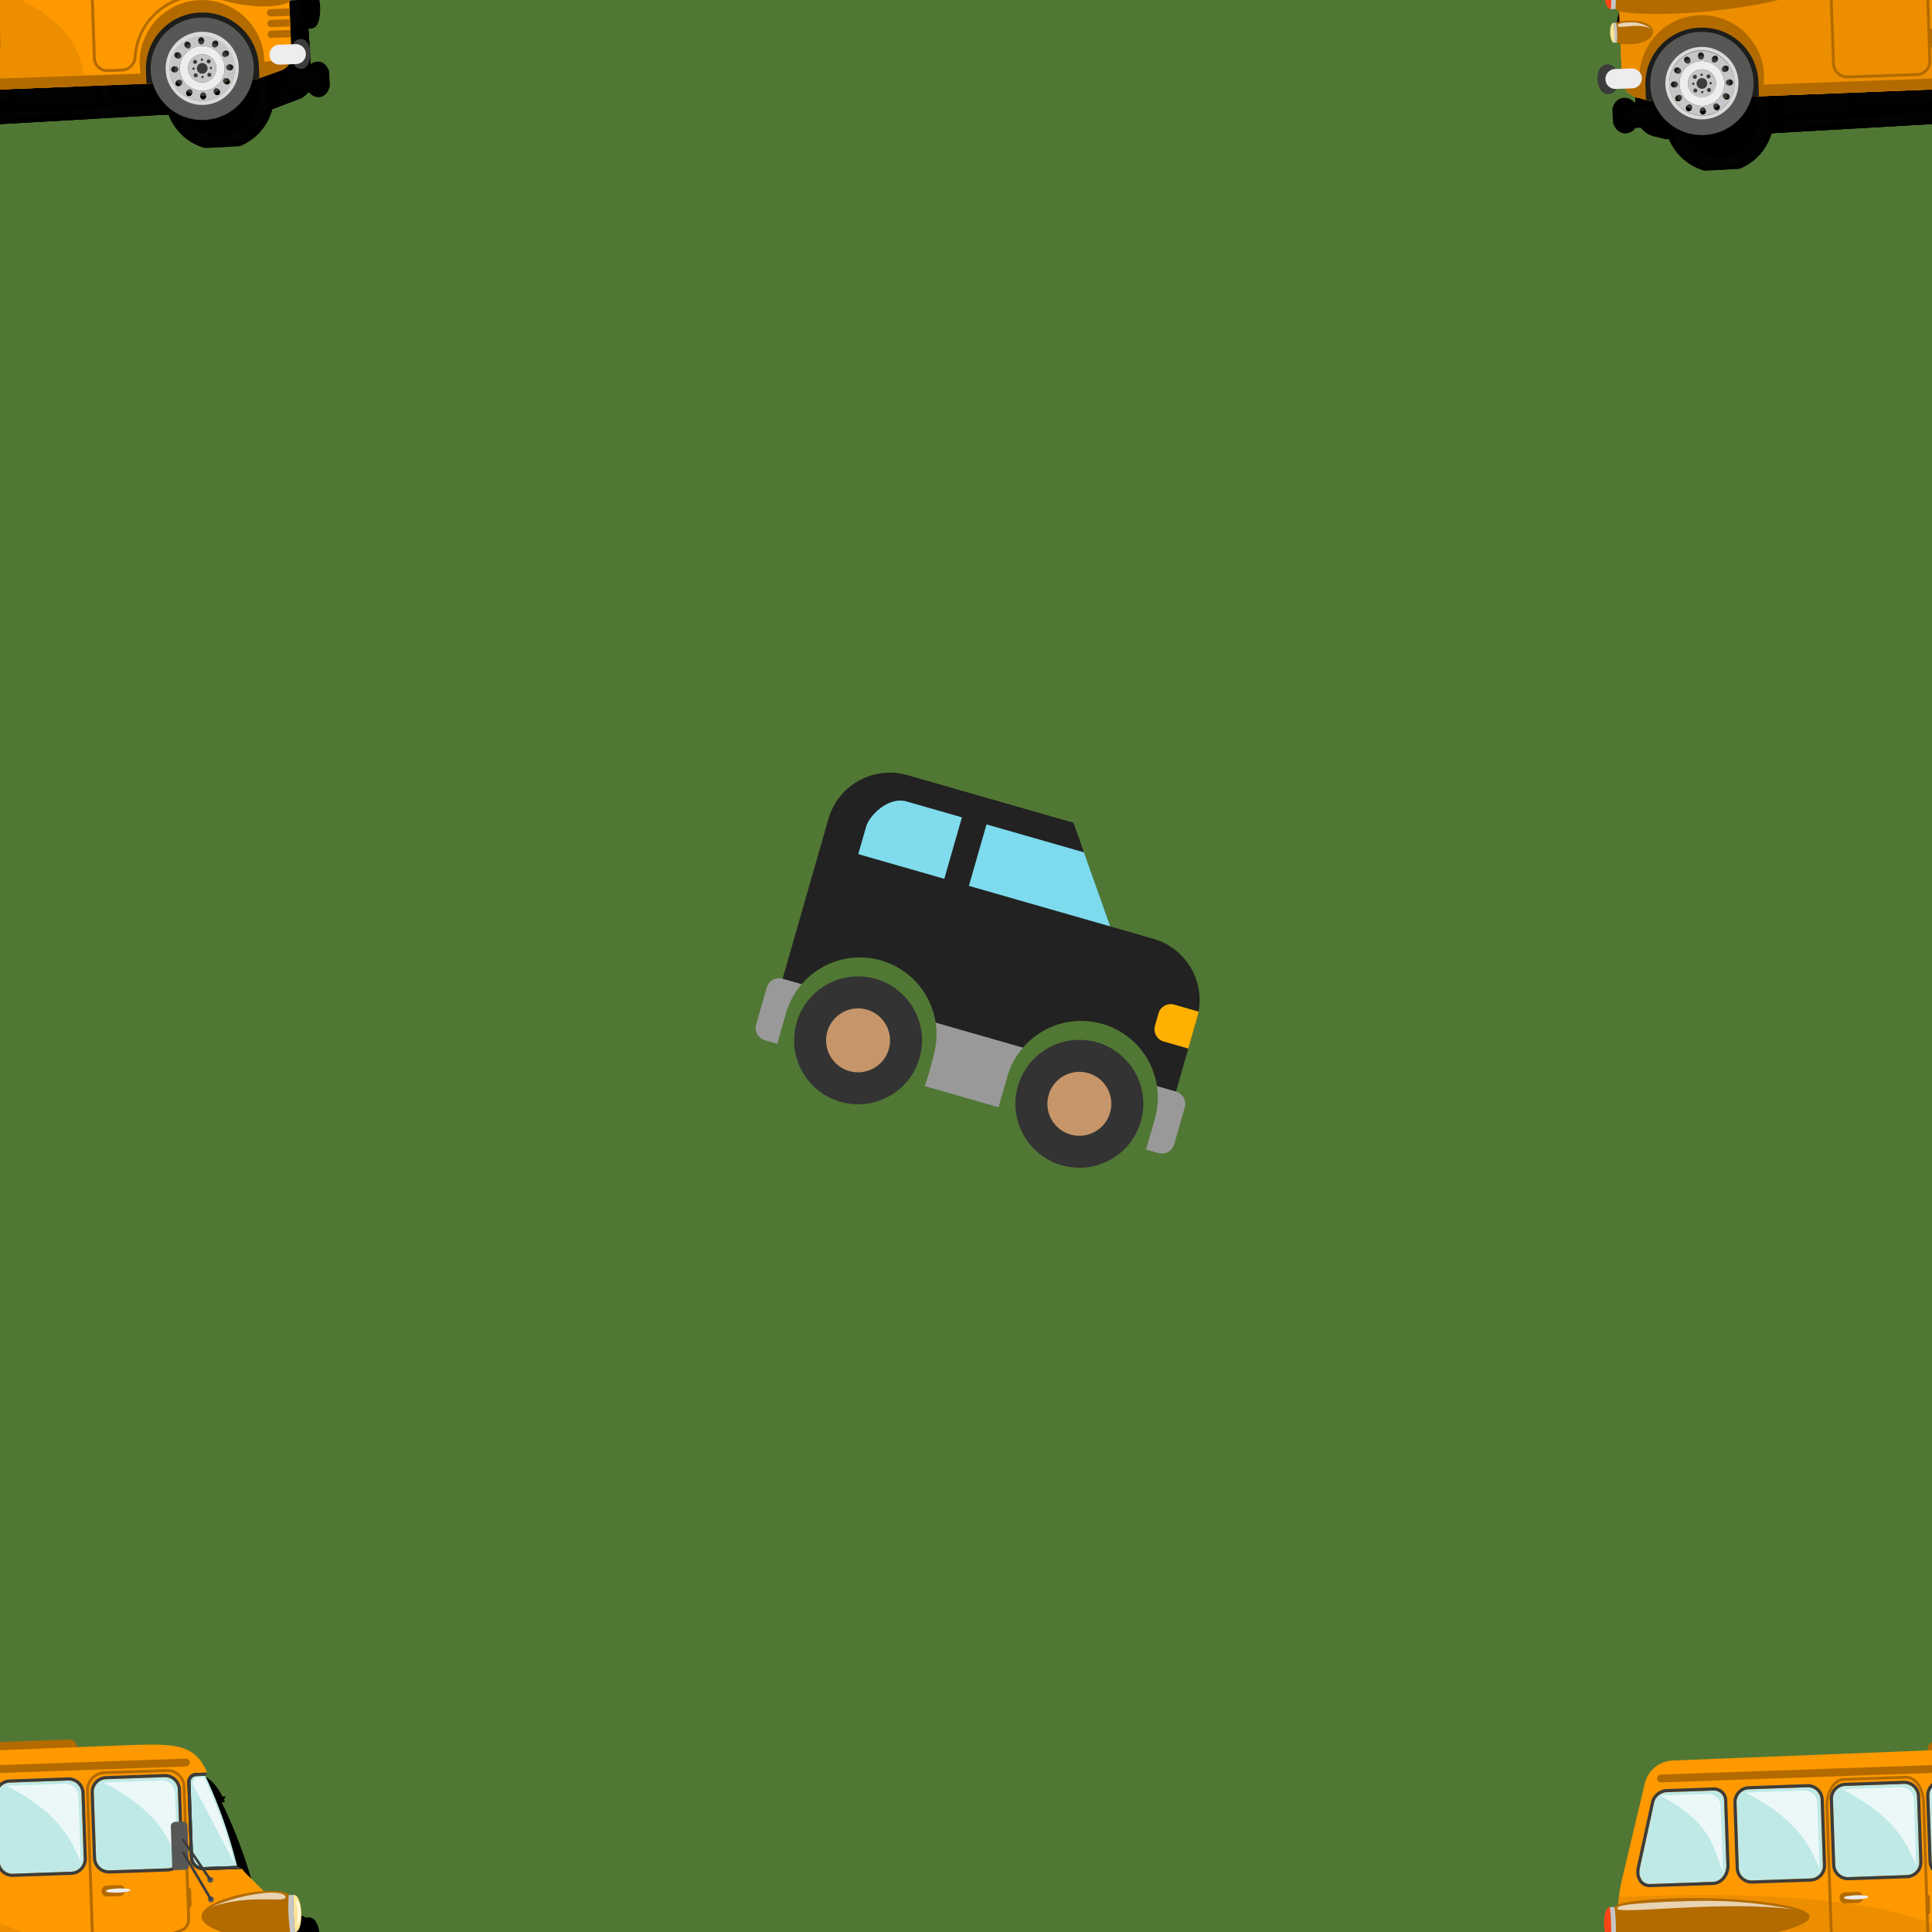 <svg version="1.1"
      xmlns="http://www.w3.org/2000/svg"
      xmlns:xlink="http://www.w3.org/1999/xlink"  id="snapshot-65536" width="250" height="250" viewBox="0 0 250 250"><desc>This image was made on Patterninja.com</desc><defs>
<!-- image 41751 -->
<g id="transformed-41751" data-image="41751" transform="translate(-42.048, -20.519) rotate(357, 42.048, 20.519)"><g><svg version="1.1" width="84.095px" height="41.038px" viewBox="0 0 84.095 41.038"><g id="original-41751"><svg xmlns="http://www.w3.org/2000/svg" viewBox="0 0 112.166 55.063" xmlns:xlink="http://www.w3.org/1999/xlink" version="1.1" preserveAspectRatio="xMidYMid meet">
  <path stroke-miterlimit="10" d="M58.947 1.23c0 .679.551 1.23 1.23 1.23h11.618a1.23 1.23 0 1 0 0-2.46H60.177a1.23 1.23 0 0 0-1.23 1.23z" fill="rgba(2, 2, 2, 1)" stroke="rgba(0, 0, 0, 1)"/>
  <path stroke-miterlimit="10" d="M4.188 28.401l.072 16.344a3.576 3.576 0 0 0 2.569 3.411l1.471.432.547.164 19.094-.087 43.102-.191 12.457-.056 19.001-.082.64-.202 3.826-1.208a2.746 2.746 0 0 0 1.635-1.432c.169-.355.262-.754.262-1.17l-.017-3.099-.005-1.274v-.596l-.006-1.273-.005-.591-.006-1.279-.005-1.356a7.43 7.43 0 0 0-2.018-5.062l-5.193-5.516a4.405 4.405 0 0 1-.584-.776h-6.686a2.325 2.325 0 0 1-2.323-2.323V8.121c0-.864.7-1.563 1.563-1.563h1.962c-2.176-5.242-5.346-5.248-15.005-5.231l-65.946.317A5.2 5.2 0 0 0 9.6 5.465l-4.586 16.71a22.903 22.903 0 0 0-.59 2.842 22.982 22.982 0 0 0-.236 3.384z" fill="rgba(2, 2, 2, 1)" stroke="rgba(0, 0, 0, 1)"/>
  <path stroke-miterlimit="10" d="M4.188 28.401l.072 16.344a3.576 3.576 0 0 0 2.569 3.411l1.471.432.547.164 19.094-.087 43.102-.191 1.602-.055c.655-15.771-21.265-23.85-68.22-23.402a22.846 22.846 0 0 0-.237 3.384z" fill="rgba(2, 2, 2, 1)" stroke="rgba(0, 0, 0, 1)"/>
  <path stroke-miterlimit="10" d="M7.288 45.051c0 .53.039 1.055.115 1.569.088.618.23 1.219.422 1.798h.514l19-.082.64-.202.58-.18c.235-.836.366-1.717.383-2.624.011-.093.011-.186.011-.279 0-5.98-4.849-10.829-10.833-10.829-5.984.001-10.832 4.849-10.832 10.829z" fill="rgba(2, 2, 2, 1)" stroke="rgba(0, 0, 0, 1)"/>
  <path stroke-miterlimit="10" d="M82.45 45.051c0 .53.038 1.055.115 1.569.087.618.229 1.219.421 1.798h.514l19.001-.082.64-.202.579-.18c.235-.836.366-1.717.383-2.624.011-.093.011-.186.011-.279 0-5.98-4.849-10.829-10.834-10.829-5.981.001-10.83 4.849-10.83 10.829z" fill="rgba(2, 2, 2, 1)" stroke="rgba(0, 0, 0, 1)"/>
  <path stroke-miterlimit="10" d="M94.339 22.957z" fill="rgba(2, 2, 2, 1)" stroke="rgba(0, 0, 0, 1)"/>
  <path stroke-miterlimit="10" d="M94.339 22.957a1.779 1.779 0 0 1-1.776-1.776V8.121c0-.561.456-1.017 1.017-1.017h1.591c2.187 5.109 3.821 10.402 4.974 15.852h-5.806z" fill="rgba(2, 2, 2, 1)" stroke="rgba(0, 0, 0, 1)"/>
  <path stroke-miterlimit="10" d="M92.016 21.18V8.121c0-.864.7-1.563 1.563-1.563h1.962l-.37.547H93.58c-.561 0-1.017.456-1.017 1.017V21.18c0 .979.797 1.776 1.776 1.776H100.146l.879.547h-6.686a2.325 2.325 0 0 1-2.323-2.323z" fill="rgba(2, 2, 2, 1)" stroke="rgba(0, 0, 0, 1)"/>
  <path stroke-miterlimit="10" d="M4.276 45.051a3.576 3.576 0 0 0 2.553 3.105l1.471.432.547.164 19.094-.087 55.045-.246h.514l19.001-.082.64-.202.579-.18 3.247-1.028a2.746 2.746 0 0 0 1.635-1.432v-.443l-4.499.279L83.5 46.62h-.935l-54.625.038-23.664-1.607z" fill="rgba(2, 2, 2, 1)" stroke="rgba(0, 0, 0, 1)"/>
  <path stroke-miterlimit="10" d="M83.5 46.134v2.285l19.001-.082.64-.202v-1.968c0-5.396-4.379-9.774-9.78-9.774h-.12c-5.379 0-9.741 4.362-9.741 9.741z" fill="rgba(2, 2, 2, 1)" stroke="rgba(0, 0, 0, 1)"/>
  <path stroke-miterlimit="10" d="M8.3 46.134v2.454l.547.164 19.094-.087v-2.498c0-5.396-4.378-9.774-9.779-9.774h-.121c-5.38 0-9.741 4.362-9.741 9.741z" fill="rgba(2, 2, 2, 1)" stroke="rgba(0, 0, 0, 1)"/>
  <circle cx="93.281" cy="46.092" r="4.803" stroke-miterlimit="10" fill="rgba(2, 2, 2, 1)" stroke="rgba(0, 0, 0, 1)"/>
  <path stroke-miterlimit="10" d="M84.311 46.1a8.971 8.971 0 0 0 8.979 8.963 8.97 8.97 0 0 0 8.963-8.979 8.972 8.972 0 0 0-17.942.016zm3.448-.003a5.522 5.522 0 1 1 11.045-.009 5.522 5.522 0 0 1-11.045.009z" fill="rgba(2, 2, 2, 1)" stroke="rgba(0, 0, 0, 1)"/>
  <path stroke-miterlimit="10" d="M86.928 46.098a6.353 6.353 0 1 0 12.707-.01 6.353 6.353 0 0 0-12.707.01zm.688-.001a5.667 5.667 0 0 1 11.332-.01 5.665 5.665 0 0 1-5.661 5.67 5.664 5.664 0 0 1-5.671-5.66z" fill="rgba(2, 2, 2, 1)" stroke="rgba(0, 0, 0, 1)"/>
  <path stroke-miterlimit="10" d="M89.387 46.096a3.895 3.895 0 1 0 7.79-.008 3.895 3.895 0 0 0-7.79.008zm1.446-.002a2.448 2.448 0 1 1 4.896-.004 2.448 2.448 0 0 1-4.896.004z" fill="rgba(2, 2, 2, 1)" stroke="rgba(0, 0, 0, 1)"/>
  <path stroke-miterlimit="10" d="M90.833 46.094a2.448 2.448 0 1 0 4.896-.004 2.448 2.448 0 0 0-4.896.004zm1.511-.938a.35.35 0 1 1-.495-.493.35.35 0 0 1 .495.493zm1.14-.569a.204.204 0 1 1-.408 0 .204.204 0 1 1 .408 0zm1.228.567a.35.35 0 1 1-.495-.493.35.35 0 0 1 .495.493zm.074 1.141a.204.204 0 1 1 0-.408c.113 0 .204.091.205.204a.205.205 0 0 1-.205.204zm-.567.733a.35.35 0 1 1 .495.493.35.35 0 0 1-.495-.493zm-1.14.569a.204.204 0 1 1 .408 0 .204.204 0 0 1-.204.205.206.206 0 0 1-.204-.205zm-.727-1.504a.93.93 0 1 1 1.86 0 .93.93 0 0 1-1.86 0zm-.501.937a.35.35 0 1 1 .495.493.35.35 0 0 1-.495-.493zm-.278-.936a.204.204 0 1 1 .204.203.203.203 0 0 1-.204-.203z" fill="rgba(2, 2, 2, 1)" stroke="rgba(0, 0, 0, 1)"/>
  <path stroke-miterlimit="10" d="M87.616 46.097a5.666 5.666 0 1 0 11.333-.01 5.666 5.666 0 0 0-11.333.01zm2.062-2.081c-.148.256-.51.324-.81.151-.299-.173-.422-.521-.275-.776.147-.256.51-.324.81-.152.3.173.423.521.275.777zm3.6-1.818a3.893 3.893 0 1 1 .007 7.787 3.893 3.893 0 0 1-.007-7.787zm-2.079.295c-.256.148-.604.025-.777-.274-.173-.299-.106-.662.15-.81.256-.148.604-.025.777.274.173.299.106.661-.15.81zm2.614-1.186c0 .346-.239.626-.535.626-.296 0-.536-.28-.536-.625 0-.346.239-.626.535-.626.295-.001.536.279.536.625zm2.321.907c-.173.299-.521.423-.776.275-.256-.147-.324-.51-.152-.81.173-.3.521-.423.777-.275.256.148.324.51.151.81zm1.557 1.946c-.299.173-.662.106-.811-.15-.148-.256-.025-.604.274-.777.299-.173.662-.106.81.15.149.256.027.604-.273.777zm.375 2.464c-.346 0-.626-.239-.626-.535 0-.295.28-.536.626-.536s.626.239.626.535-.279.535-.626.536zm-1.181 1.544c.147-.256.51-.324.81-.151.299.172.422.52.275.776-.148.256-.51.324-.81.151-.3-.172-.423-.519-.275-.776zm-1.521 1.524c.256-.148.604-.025.777.274.173.299.106.662-.15.81-.256.148-.604.025-.777-.274-.173-.299-.106-.662.15-.81zm-2.614 1.185c0-.346.239-.626.535-.626.295 0 .536.28.536.625 0 .346-.239.626-.535.626-.296.001-.536-.279-.536-.625zm-2.321-.906c.172-.3.521-.423.776-.275.256.148.324.51.152.81-.173.299-.521.423-.777.275-.256-.148-.324-.511-.151-.81zm-1.557-1.947c.299-.173.662-.106.81.15.148.256.026.604-.273.777s-.662.106-.811-.15c-.148-.256-.026-.603.274-.777zm-1.001-1.927c0-.295.28-.536.625-.536.346 0 .626.239.626.535 0 .296-.28.536-.625.536s-.626-.239-.626-.535z" fill="rgba(2, 2, 2, 1)" stroke="rgba(0, 0, 0, 1)"/>
  <circle cx="18.119" cy="46.092" r="4.804" stroke-miterlimit="10" fill="rgba(2, 2, 2, 1)" stroke="rgba(0, 0, 0, 1)"/>
  <path stroke-miterlimit="10" d="M9.147 46.1c.006 4.954 4.025 8.967 8.979 8.963a8.97 8.97 0 0 0 8.963-8.979 8.97 8.97 0 1 0-17.942.016zm3.45-.003a5.522 5.522 0 1 1 11.045-.009 5.522 5.522 0 0 1-11.045.009z" fill="rgba(2, 2, 2, 1)" stroke="rgba(0, 0, 0, 1)"/>
  <path stroke-miterlimit="10" d="M11.765 46.098a6.355 6.355 0 0 0 12.708-.011 6.352 6.352 0 0 0-6.357-6.347 6.353 6.353 0 0 0-6.351 6.358zm.687-.001a5.667 5.667 0 1 1 11.333-.009 5.667 5.667 0 0 1-11.333.009z" fill="rgba(2, 2, 2, 1)" stroke="rgba(0, 0, 0, 1)"/>
  <path stroke-miterlimit="10" d="M14.223 46.096a3.894 3.894 0 1 0 7.79-.006 3.894 3.894 0 0 0-7.79.006zm1.448-.002a2.447 2.447 0 1 1 4.897-.004 2.45 2.45 0 0 1-4.897.004z" fill="rgba(2, 2, 2, 1)" stroke="rgba(0, 0, 0, 1)"/>
  <path stroke-miterlimit="10" d="M15.671 46.094a2.448 2.448 0 1 0 4.896-.004 2.448 2.448 0 0 0-4.896.004zm1.51-.938a.35.35 0 1 1-.495-.495.35.35 0 0 1 .495.495zm1.141-.569a.204.204 0 1 1-.203-.204c.111 0 .203.092.203.204zm1.228.567a.35.35 0 1 1-.495-.495.35.35 0 0 1 .495.495zm.075 1.141a.204.204 0 1 1 0-.408.204.204 0 0 1 0 .408zm-.567.733a.35.35 0 1 1 .495.495.35.35 0 0 1-.495-.495zm-1.141.569a.204.204 0 1 1 .203.205.206.206 0 0 1-.203-.205zm-.728-1.504a.93.93 0 1 1 1.86 0 .93.93 0 0 1-1.86 0zm-.5.937a.35.35 0 1 1 .495.495.35.35 0 0 1-.495-.495zm-.277-.936a.204.204 0 1 1 .408-.002.204.204 0 0 1-.408.002z" fill="rgba(2, 2, 2, 1)" stroke="rgba(0, 0, 0, 1)"/>
  <path stroke-miterlimit="10" d="M12.452 46.097a5.667 5.667 0 0 0 11.332-.009 5.665 5.665 0 1 0-11.332.009zm2.062-2.081c-.146.256-.509.324-.808.151-.301-.173-.424-.521-.275-.776.146-.256.51-.324.808-.152.301.173.424.521.275.777zm3.603-1.818c2.15-.002 3.894 1.74 3.896 3.891s-1.74 3.896-3.89 3.897-3.897-1.74-3.899-3.891a3.894 3.894 0 0 1 3.893-3.897zm-2.08.295c-.256.148-.604.025-.778-.274-.174-.299-.105-.662.15-.81s.604-.025.778.274.105.661-.15.81zm2.613-1.186c.002.346-.238.626-.533.626-.297 0-.537-.28-.537-.625 0-.346.24-.626.535-.626.295-.001.535.279.535.625zm2.322.907c-.172.299-.519.423-.777.275-.256-.147-.322-.51-.15-.81.172-.3.519-.423.777-.275.255.148.322.51.15.81zm1.557 1.946c-.3.173-.663.106-.812-.15-.146-.256-.025-.604.275-.777.299-.173.662-.106.81.15.148.256.026.604-.273.777zm.375 2.464c-.346 0-.626-.239-.626-.535 0-.295.279-.536.625-.536s.626.239.627.535c0 .295-.28.535-.626.536zm-1.182 1.544c.148-.256.512-.324.811-.151.3.172.423.52.275.776-.148.256-.51.324-.811.151-.299-.172-.422-.519-.275-.776zm-1.519 1.524c.256-.148.603-.025.777.274.172.299.105.662-.15.81-.256.148-.603.025-.777-.274s-.106-.662.15-.81zm-2.616 1.185c0-.346.24-.626.535-.626.297 0 .537.28.537.625s-.24.626-.535.626c-.296.001-.535-.279-.537-.625zm-2.32-.906c.172-.3.52-.423.776-.275.258.148.324.51.152.81-.174.299-.522.423-.778.275-.256-.148-.325-.511-.15-.81zm-1.559-1.947c.301-.173.662-.106.81.15.148.256.025.604-.273.777-.298.173-.662.106-.81-.15-.149-.256-.026-.603.273-.777zm-1-1.927c0-.295.279-.536.625-.536s.627.239.627.535-.279.536-.625.536-.627-.239-.627-.535z" fill="rgba(2, 2, 2, 1)" stroke="rgba(0, 0, 0, 1)"/>
  <ellipse cx="109.73" cy="31.587" rx=".262" ry="3.202" stroke-miterlimit="10" fill="rgba(2, 2, 2, 1)" stroke="rgba(0, 0, 0, 1)"/>
  <path d="M93.651 31.57c.01 2.271 6.647 4.164 11.483 4.143 2.087-.009 3.404-.331 3.933-.905.696-.757.214-1.934.208-3.224-.005-1.277.44-2.497-.236-3.248-.526-.584-1.825-.854-3.941-.844-4.835.021-11.457 1.807-11.447 4.078z" stroke-miterlimit="10" fill="rgba(2, 2, 2, 1)" stroke="rgba(0, 0, 0, 1)"/>
  <path d="M109.784 28.334c1.649-.09 1.654 6.461.029 6.472-.163-1.213-.18-5.257-.029-6.472z" stroke-miterlimit="10" fill="rgba(2, 2, 2, 1)" stroke="rgba(0, 0, 0, 1)"/>
  <path d="M108.943 28.336l.303-.001.644-.002c-.039 0-.071.12-.099.318-.15 1.096-.135 4.742.026 5.836.029.198.063.318.101.318l-.644.003-.303.001c-.228-2.263-.253-4.427-.028-6.473z" stroke-miterlimit="10" fill="rgba(2, 2, 2, 1)" stroke="rgba(0, 0, 0, 1)"/>
  <path stroke-miterlimit="10" d="M37.439 29.603c-.032 2.271-13.752 4.196-23.741 4.197-4.311 0-8.746-.314-9.836-.887-1.434-.753-1.313-5.718.09-6.473 1.09-.586 5.49-.862 9.861-.863 9.988-.001 23.658 1.755 23.626 4.026z" fill="rgba(2, 2, 2, 1)" stroke="rgba(0, 0, 0, 1)"/>
  <path stroke-miterlimit="10" d="M9.978 36.774c-.006 1.131-1.625 2.075-4.107 2.065-1.07-.004-2.174-.167-2.445-.453-.357-.377-.332-2.851.016-3.225.271-.291 1.363-.424 2.449-.419 2.481.01 4.092.901 4.087 2.032z" fill="rgba(2, 2, 2, 1)" stroke="rgba(0, 0, 0, 1)"/>
  <path d="M109.039 45.28c0 .826.669 1.496 1.495 1.496 2.112.001 2.239-5.185 0-5.186-.826 0-1.495.669-1.495 1.495v2.195z" stroke-miterlimit="10" fill="rgba(2, 2, 2, 1)" stroke="rgba(0, 0, 0, 1)"/>
  <path d="M105.036 44.183a1.73 1.73 0 0 0 1.73 1.731h2.873a1.73 1.73 0 1 0 0-3.462h-2.873a1.73 1.73 0 0 0-1.73 1.731z" stroke-miterlimit="10" fill="rgba(2, 2, 2, 1)" stroke="rgba(0, 0, 0, 1)"/>
  <path d="M3.384 45.889c0 .826-.725 1.496-1.617 1.496-2.287.001-2.424-5.185 0-5.186.893 0 1.617.669 1.617 1.495v2.195z" stroke-miterlimit="10" fill="rgba(2, 2, 2, 1)" stroke="rgba(0, 0, 0, 1)"/>
  <path d="M7.716 44.791a1.73 1.73 0 0 1-1.729 1.731H3.116a1.73 1.73 0 1 1 0-3.462h2.871a1.73 1.73 0 0 1 1.729 1.731z" stroke-miterlimit="10" fill="rgba(2, 2, 2, 1)" stroke="rgba(0, 0, 0, 1)"/>
  <path d="M77.942 22.957h10.156c1.233 0 2.232-1 2.232-2.232V9.336a2.232 2.232 0 0 0-2.232-2.232H77.942a2.232 2.232 0 0 0-2.232 2.232v11.388c0 1.233.999 2.233 2.232 2.233z" stroke-miterlimit="10" fill="rgba(2, 2, 2, 1)" stroke="rgba(0, 0, 0, 1)"/>
  <path d="M77.942 7.104h10.156c1.233 0 2.232.999 2.232 2.232v11.388a2.232 2.232 0 0 1-2.232 2.232H77.942c-1.233 0-2.232-1-2.232-2.232V9.336c0-1.232.999-2.232 2.232-2.232zm0-.546a2.783 2.783 0 0 0-2.779 2.779v11.388a2.783 2.783 0 0 0 2.779 2.779h10.156a2.783 2.783 0 0 0 2.779-2.779V9.336a2.783 2.783 0 0 0-2.779-2.779H77.942v.001z" stroke-miterlimit="10" fill="rgba(2, 2, 2, 1)" stroke="rgba(0, 0, 0, 1)"/>
  <path d="M61.179 22.957h10.156c1.233 0 2.232-1 2.232-2.232V9.336a2.232 2.232 0 0 0-2.232-2.232H61.179a2.232 2.232 0 0 0-2.232 2.232v11.388c0 1.233.999 2.233 2.232 2.233z" stroke-miterlimit="10" fill="rgba(2, 2, 2, 1)" stroke="rgba(0, 0, 0, 1)"/>
  <path d="M61.179 7.104h10.156c1.233 0 2.232.999 2.232 2.232v11.388a2.232 2.232 0 0 1-2.232 2.232H61.179c-1.233 0-2.232-1-2.232-2.232V9.336c0-1.232.999-2.232 2.232-2.232zm0-.546A2.783 2.783 0 0 0 58.4 9.337v11.388a2.783 2.783 0 0 0 2.779 2.779h10.156a2.783 2.783 0 0 0 2.779-2.779V9.336a2.783 2.783 0 0 0-2.779-2.779H61.179v.001z" stroke-miterlimit="10" fill="rgba(2, 2, 2, 1)" stroke="rgba(0, 0, 0, 1)"/>
  <path d="M44.416 22.957h10.156c1.232 0 2.232-1 2.232-2.232V9.336c0-1.233-1-2.232-2.232-2.232H44.416a2.232 2.232 0 0 0-2.232 2.232v11.388c0 1.233.999 2.233 2.232 2.233z" stroke-miterlimit="10" fill="rgba(2, 2, 2, 1)" stroke="rgba(0, 0, 0, 1)"/>
  <path d="M44.416 7.104h10.156c1.232 0 2.232.999 2.232 2.232v11.388c0 1.232-1 2.232-2.232 2.232H44.416c-1.233 0-2.232-1-2.232-2.232V9.336c0-1.232.999-2.232 2.232-2.232zm0-.546a2.783 2.783 0 0 0-2.779 2.779v11.388a2.783 2.783 0 0 0 2.779 2.779h10.156a2.783 2.783 0 0 0 2.779-2.779V9.336a2.783 2.783 0 0 0-2.779-2.779H44.416v.001z" stroke-miterlimit="10" fill="rgba(2, 2, 2, 1)" stroke="rgba(0, 0, 0, 1)"/>
  <path d="M27.653 22.957h10.156c1.232 0 2.232-1 2.232-2.232V9.336c0-1.233-1-2.232-2.232-2.232H27.653a2.232 2.232 0 0 0-2.232 2.232v11.388a2.232 2.232 0 0 0 2.232 2.233z" stroke-miterlimit="10" fill="rgba(2, 2, 2, 1)" stroke="rgba(0, 0, 0, 1)"/>
  <path d="M27.653 7.104h10.156c1.232 0 2.232.999 2.232 2.232v11.388c0 1.232-1 2.232-2.232 2.232H27.653c-1.233 0-2.232-1-2.232-2.232V9.336a2.232 2.232 0 0 1 2.232-2.232zm0-.546a2.783 2.783 0 0 0-2.779 2.779v11.388a2.783 2.783 0 0 0 2.779 2.779h10.156a2.782 2.782 0 0 0 2.778-2.779V9.336a2.782 2.782 0 0 0-2.778-2.779H27.653v.001z" stroke-miterlimit="10" fill="rgba(2, 2, 2, 1)" stroke="rgba(0, 0, 0, 1)"/>
  <path d="M9.913 22.957H20.87c1.33 0 2.408-1.315 2.408-2.863V8.826c0-.967-.802-1.722-1.791-1.722h-8.148c-.988 0-1.982.755-2.229 1.722L8.235 20.094c-.394 1.547.348 2.863 1.678 2.863z" stroke-miterlimit="10" fill="rgba(2, 2, 2, 1)" stroke="rgba(0, 0, 0, 1)"/>
  <path d="M13.339 7.104h8.148c.988 0 1.791.755 1.791 1.722v11.268c0 1.547-1.078 2.863-2.408 2.863H9.913c-1.33 0-2.072-1.315-1.678-2.863L11.11 8.826c.246-.967 1.241-1.722 2.229-1.722zm0-.546c-1.242 0-2.453.937-2.76 2.133L7.706 19.958c-.26 1.022-.104 2.003.43 2.69a2.202 2.202 0 0 0 1.777.855H20.87c1.629 0 2.954-1.53 2.954-3.41V8.826c0-1.251-1.048-2.269-2.337-2.269h-8.148v.001z" stroke-miterlimit="10" fill="rgba(2, 2, 2, 1)" stroke="rgba(0, 0, 0, 1)"/>
  <path stroke-miterlimit="10" d="M11.765 4.692c0 .377.309.683.689.683h79.421c.38 0 .688-.306.688-.683a.686.686 0 0 0-.688-.683H12.454a.685.685 0 0 0-.689.683z" fill="rgba(2, 2, 2, 1)" stroke="rgba(0, 0, 0, 1)"/>
  <path stroke-miterlimit="10" d="M74.366 43.685V9.042a3.33 3.33 0 0 1 3.325-3.325h10.841a3.146 3.146 0 0 1 3.142 3.142v23.052c0 .999-.669 1.893-1.627 2.173-1.711.5-7.351 2.678-8.106 9.709a2.65 2.65 0 0 1-2.641 2.37h-2.456a2.48 2.48 0 0 1-2.478-2.478zm3.325-37.468a2.828 2.828 0 0 0-2.825 2.825v34.643c0 1.091.888 1.979 1.979 1.979H79.3a2.151 2.151 0 0 0 2.144-1.924c.626-5.832 4.782-9.06 8.462-10.135a1.774 1.774 0 0 0 1.268-1.694V8.859a2.645 2.645 0 0 0-2.642-2.642H77.691z" fill="rgba(2, 2, 2, 1)" stroke="rgba(0, 0, 0, 1)"/>
  <path stroke-miterlimit="10" d="M43.489 46.094a2.653 2.653 0 0 1-2.649-2.651V10.69c0-2.742 1.492-4.973 3.326-4.973h10.841c1.732 0 3.142 2.104 3.142 4.692l-.069 33.127a2.576 2.576 0 0 1-2.572 2.567h-.002l-12.017-.009zm.676-39.877c-1.558 0-2.826 2.006-2.826 4.473v32.753c0 1.186.964 2.15 2.149 2.151l12.018.009.002.25v-.25c1.14 0 2.069-.928 2.072-2.068l.068-33.126c0-2.311-1.185-4.191-2.642-4.191H44.165z" fill="rgba(2, 2, 2, 1)" stroke="rgba(0, 0, 0, 1)"/>
  <path stroke-miterlimit="10" d="M91.528 26.475c.018-.002.033-.011.052-.011h.009c.236 0 .427.191.427.428v2.601a.428.428 0 0 1-.427.428h-.009c-.019 0-.034-.008-.052-.011v-3.435z" fill="rgba(2, 2, 2, 1)" stroke="rgba(0, 0, 0, 1)"/>
  <path stroke-miterlimit="10" d="M57.913 26.475c.018-.002.033-.011.052-.011h.008c.236 0 .428.191.428.428v2.601a.428.428 0 0 1-.428.428h-.008c-.019 0-.034-.008-.052-.011v-3.435z" fill="rgba(2, 2, 2, 1)" stroke="rgba(0, 0, 0, 1)"/>
  <path stroke-miterlimit="10" d="M57.913 37.843c.018-.002.033-.01.052-.01h.008c.236 0 .428.191.428.427v2.601a.428.428 0 0 1-.428.428h-.008c-.019 0-.034-.008-.052-.01v-3.436z" fill="rgba(2, 2, 2, 1)" stroke="rgba(0, 0, 0, 1)"/>
  <g>
    <path d="M77.409 27.491h2.206a.947.947 0 0 0 .947-.947v-.019a.947.947 0 0 0-.947-.947h-2.206a.947.947 0 0 0-.947.947v.019c0 .523.424.947.947.947z" stroke-miterlimit="10" fill="rgba(2, 2, 2, 1)" stroke="rgba(0, 0, 0, 1)"/>
    <ellipse cx="79.354" cy="26.512" rx="2.141" ry=".364" stroke-miterlimit="10" fill="rgba(2, 2, 2, 1)" stroke="rgba(0, 0, 0, 1)"/>
  </g>
  <g>
    <path d="M43.677 27.491h2.206a.947.947 0 0 0 .947-.947v-.019a.947.947 0 0 0-.947-.947h-2.206a.947.947 0 0 0-.947.947v.019c0 .523.424.947.947.947z" stroke-miterlimit="10" fill="rgba(2, 2, 2, 1)" stroke="rgba(0, 0, 0, 1)"/>
    <ellipse cx="45.623" cy="26.512" rx="2.141" ry=".364" stroke-miterlimit="10" fill="rgba(2, 2, 2, 1)" stroke="rgba(0, 0, 0, 1)"/>
  </g>
  <g>
    <path d="M2.817 26.733c-1.506-.082-1.51 5.901-.025 5.911.148-1.108.164-4.801.025-5.911z" stroke-miterlimit="10" fill="rgba(2, 2, 2, 1)" stroke="rgba(0, 0, 0, 1)"/>
    <path d="M3.585 26.735l-.275-.001-.588-.002c.035 0 .064.11.09.291.137 1.001.123 4.331-.023 5.33-.027.181-.057.29-.092.29l.588.002.275.001c.209-2.066.232-4.043.025-5.911z" stroke-miterlimit="10" fill="rgba(2, 2, 2, 1)" stroke="rgba(0, 0, 0, 1)"/>
  </g>
  <g>
    <path d="M3.163 35.039c-.883-.049-.885 3.456-.016 3.461.086-.648.096-2.812.016-3.461z" stroke-miterlimit="10" fill="rgba(2, 2, 2, 1)" stroke="rgba(0, 0, 0, 1)"/>
    <path d="M3.612 35.04l-.162-.001-.344-.001c.02 0 .037.064.053.17.08.586.072 2.537-.014 3.122-.015.106-.033.17-.054.17l.344.002h.162c.123-1.21.136-2.368.015-3.462z" stroke-miterlimit="10" fill="rgba(2, 2, 2, 1)" stroke="rgba(0, 0, 0, 1)"/>
  </g>
  <path stroke-miterlimit="10" d="M104.862 36.852c0 .35.29.64.64.64h3.329l-.006-1.279h-3.323a.643.643 0 0 0-.64.639z" fill="rgba(2, 2, 2, 1)" stroke="rgba(0, 0, 0, 1)"/>
  <path stroke-miterlimit="10" d="M104.862 38.721c0 .35.29.634.64.634h3.34l-.006-1.273h-3.334a.64.64 0 0 0-.64.639z" fill="rgba(2, 2, 2, 1)" stroke="rgba(0, 0, 0, 1)"/>
  <path stroke-miterlimit="10" d="M104.862 40.585c0 .355.29.64.64.64h3.345l-.005-1.274h-3.34a.64.64 0 0 0-.64.634z" fill="rgba(2, 2, 2, 1)" stroke="rgba(0, 0, 0, 1)"/>
  <path stroke-miterlimit="10" d="M95.412 29.92c7.083-2.125 12.869-.129 12.96-1.268.033-.422-.943-1.159-4.875-.725-3.143.348-6.377 1.295-8.085 1.993z" fill="rgba(2, 2, 2, 0.7)" stroke="rgba(0, 0, 0, 0.7)"/>
  <path stroke-miterlimit="10" d="M34.918 28.271c-11.995-2.124-30.901-.131-30.897-1.267 0-.43 1.139-.92 12.483-.857 9.094.05 14.98 1.367 18.414 2.124z" fill="rgba(2, 2, 2, 0.7)" stroke="rgba(0, 0, 0, 0.7)"/>
  <path stroke-miterlimit="10" d="M9.728 36.318c-2.274-1.276-5.858-.078-5.858-.761 0-.258.217-.553 2.367-.515 1.723.03 2.84.821 3.491 1.276z" fill="rgba(2, 2, 2, 0.7)" stroke="rgba(0, 0, 0, 0.7)"/>
  <path stroke-miterlimit="10" d="M110.08 29.29c1.065-.058 1.068 4.173.019 4.18.388-.77.429-3.38-.019-4.18z" fill="rgba(2, 2, 2, 0.7)" stroke="rgba(0, 0, 0, 0.7)"/>
  <path stroke-miterlimit="10" d="M92.944 8.436c.016-.561.39-1.063.817-1.058h1.172c2.187 5.11 3.676 9.731 4.83 15.182L92.944 8.436z" fill="rgba(2, 2, 2, 0.7)" stroke="rgba(0, 0, 0, 0.7)"/>
  <path stroke-miterlimit="10" d="M89.817 21.271V9.883c0-1.232-1-2.232-2.232-2.232H77.429c9.18 5.149 10.82 9.829 12.388 13.62z" fill="rgba(2, 2, 2, 0.7)" stroke="rgba(0, 0, 0, 0.7)"/>
  <path stroke-miterlimit="10" d="M73.024 21.271V9.883a2.232 2.232 0 0 0-2.232-2.232H60.636c9.18 5.149 10.82 9.829 12.388 13.62z" fill="rgba(2, 2, 2, 0.7)" stroke="rgba(0, 0, 0, 0.7)"/>
  <path stroke-miterlimit="10" d="M56.231 21.271V9.883a2.232 2.232 0 0 0-2.232-2.232H43.843c9.18 5.149 10.82 9.829 12.388 13.62z" fill="rgba(2, 2, 2, 0.7)" stroke="rgba(0, 0, 0, 0.7)"/>
  <path stroke-miterlimit="10" d="M39.438 21.271V9.883a2.232 2.232 0 0 0-2.232-2.232H27.05c9.18 5.149 10.82 9.829 12.388 13.62z" fill="rgba(2, 2, 2, 0.7)" stroke="rgba(0, 0, 0, 0.7)"/>
  <path stroke-miterlimit="10" d="M22.646 21.271V9.883c0-1.232-1-2.232-2.232-2.232h-8.25c9.181 5.149 8.913 9.829 10.482 13.62z" fill="rgba(2, 2, 2, 0.7)" stroke="rgba(0, 0, 0, 0.7)"/>
  <circle cx="95.412" cy="25.199" r=".51" fill="rgba(2, 2, 2, 1)" stroke="none"/>
  <circle cx="95.412" cy="28.606" r=".51" fill="rgba(2, 2, 2, 1)" stroke="none"/>
  <path d="M88.885 22.753c0 .305.247.552.552.552h1.781c.309 0 .559-.25.559-.559v-6.982a.838.838 0 0 0-.838-.838h-1.278a.775.775 0 0 0-.776.776v7.051z" fill="rgba(2, 2, 2, 1)" stroke="none"/>
  <path d="M95.223 25.315c.234.061.342-.042.378-.238l-4.534-7.187c-.186-.026-.312.053-.378.238l4.534 7.187z" fill="rgba(2, 2, 2, 1)" stroke="none"/>
  <path d="M95.215 28.729c.195.083.331.024.393-.214l-4.534-8.318c-.228-.096-.359-.024-.393.214l4.534 8.318z" fill="rgba(2, 2, 2, 1)" stroke="none"/>
</svg>
</g></svg></g></g>
<!-- /image 41751 -->

<!-- image 12166 -->
<g id="transformed-12166" data-image="12166" transform="translate(205.988, 225.498) rotate(358, 42.012, 20.502)"><g><svg version="1.1" width="84.024px" height="41.004px" viewBox="0 0 84.024 41.004"><g id="original-12166"><svg xmlns="http://www.w3.org/2000/svg" viewBox="0 0 112.166 55.063" xmlns:xlink="http://www.w3.org/1999/xlink" version="1.1" preserveAspectRatio="xMidYMid meet">
  <path d="M58.947 1.23c0 .679.551 1.23 1.23 1.23h11.618a1.23 1.23 0 1 0 0-2.46H60.177a1.23 1.23 0 0 0-1.23 1.23z" fill="rgba(179, 107, 0, 1)" stroke="none"/>
  <path d="M4.188 28.401l.072 16.344a3.576 3.576 0 0 0 2.569 3.411l1.471.432.547.164 19.094-.087 43.102-.191 12.457-.056 19.001-.082.64-.202 3.826-1.208a2.746 2.746 0 0 0 1.635-1.432c.169-.355.262-.754.262-1.17l-.017-3.099-.005-1.274v-.596l-.006-1.273-.005-.591-.006-1.279-.005-1.356a7.43 7.43 0 0 0-2.018-5.062l-5.193-5.516a4.405 4.405 0 0 1-.584-.776h-6.686a2.325 2.325 0 0 1-2.323-2.323V8.121c0-.864.7-1.563 1.563-1.563h1.962c-2.176-5.242-5.346-5.248-15.005-5.231l-65.946.317A5.2 5.2 0 0 0 9.6 5.465l-4.586 16.71a22.903 22.903 0 0 0-.59 2.842 22.982 22.982 0 0 0-.236 3.384z" fill="rgba(255, 153, 0, 1)" stroke="none"/>
  <path d="M4.188 28.401l.072 16.344a3.576 3.576 0 0 0 2.569 3.411l1.471.432.547.164 19.094-.087 43.102-.191 1.602-.055c.655-15.771-21.265-23.85-68.22-23.402a22.846 22.846 0 0 0-.237 3.384z" fill="rgba(237, 142, 0, 1)" stroke="none"/>
  <path d="M7.288 45.051c0 .53.039 1.055.115 1.569.088.618.23 1.219.422 1.798h.514l19-.082.64-.202.58-.18c.235-.836.366-1.717.383-2.624.011-.093.011-.186.011-.279 0-5.98-4.849-10.829-10.833-10.829-5.984.001-10.832 4.849-10.832 10.829z" fill="rgba(179, 107, 0, 1)" stroke="none"/>
  <path d="M82.45 45.051c0 .53.038 1.055.115 1.569.087.618.229 1.219.421 1.798h.514l19.001-.082.64-.202.579-.18c.235-.836.366-1.717.383-2.624.011-.093.011-.186.011-.279 0-5.98-4.849-10.829-10.834-10.829-5.981.001-10.83 4.849-10.83 10.829z" fill="rgba(179, 107, 0, 1)" stroke="none"/>
  <path d="M94.339 22.957z" fill="rgba(243, 146, 0, 1)" stroke="none"/>
  <path d="M94.339 22.957a1.779 1.779 0 0 1-1.776-1.776V8.121c0-.561.456-1.017 1.017-1.017h1.591c2.187 5.109 3.821 10.402 4.974 15.852h-5.806z" fill="rgba(191, 233, 230, 1)" stroke="none"/>
  <path d="M92.016 21.18V8.121c0-.864.7-1.563 1.563-1.563h1.962l-.37.547H93.58c-.561 0-1.017.456-1.017 1.017V21.18c0 .979.797 1.776 1.776 1.776H100.146l.879.547h-6.686a2.325 2.325 0 0 1-2.323-2.323z" fill="rgba(60, 60, 59, 1)" stroke="none"/>
  <path d="M4.276 45.051a3.576 3.576 0 0 0 2.553 3.105l1.471.432.547.164 19.094-.087 55.045-.246h.514l19.001-.082.64-.202.579-.18 3.247-1.028a2.746 2.746 0 0 0 1.635-1.432v-.443l-4.499.279L83.5 46.62h-.935l-54.625.038-23.664-1.607z" fill="rgba(179, 107, 0, 1)" stroke="none"/>
  <path d="M83.5 46.134v2.285l19.001-.082.64-.202v-1.968c0-5.396-4.379-9.774-9.78-9.774h-.12c-5.379 0-9.741 4.362-9.741 9.741z" fill="rgba(29, 29, 27, 1)" stroke="none"/>
  <path d="M8.3 46.134v2.454l.547.164 19.094-.087v-2.498c0-5.396-4.378-9.774-9.779-9.774h-.121c-5.38 0-9.741 4.362-9.741 9.741z" fill="rgba(29, 29, 27, 1)" stroke="none"/>
  <circle cx="93.281" cy="46.092" r="4.803" fill="rgba(60, 60, 59, 1)" stroke="none"/>
  <path d="M84.311 46.1a8.971 8.971 0 0 0 8.979 8.963 8.97 8.97 0 0 0 8.963-8.979 8.972 8.972 0 0 0-17.942.016zm3.448-.003a5.522 5.522 0 1 1 11.045-.009 5.522 5.522 0 0 1-11.045.009z" fill="rgba(87, 87, 86, 1)" stroke="none"/>
  <path d="M86.928 46.098a6.353 6.353 0 1 0 12.707-.01 6.353 6.353 0 0 0-12.707.01zm.688-.001a5.667 5.667 0 0 1 11.332-.01 5.665 5.665 0 0 1-5.661 5.67 5.664 5.664 0 0 1-5.671-5.66z" fill="rgba(218, 218, 218, 1)" stroke="none"/>
  <path d="M89.387 46.096a3.895 3.895 0 1 0 7.79-.008 3.895 3.895 0 0 0-7.79.008zm1.446-.002a2.448 2.448 0 1 1 4.896-.004 2.448 2.448 0 0 1-4.896.004z" fill="rgba(237, 237, 237, 1)" stroke="none"/>
  <path d="M90.833 46.094a2.448 2.448 0 1 0 4.896-.004 2.448 2.448 0 0 0-4.896.004zm1.511-.938a.35.35 0 1 1-.495-.493.35.35 0 0 1 .495.493zm1.14-.569a.204.204 0 1 1-.408 0 .204.204 0 1 1 .408 0zm1.228.567a.35.35 0 1 1-.495-.493.35.35 0 0 1 .495.493zm.074 1.141a.204.204 0 1 1 0-.408c.113 0 .204.091.205.204a.205.205 0 0 1-.205.204zm-.567.733a.35.35 0 1 1 .495.493.35.35 0 0 1-.495-.493zm-1.14.569a.204.204 0 1 1 .408 0 .204.204 0 0 1-.204.205.206.206 0 0 1-.204-.205zm-.727-1.504a.93.93 0 1 1 1.86 0 .93.93 0 0 1-1.86 0zm-.501.937a.35.35 0 1 1 .495.493.35.35 0 0 1-.495-.493zm-.278-.936a.204.204 0 1 1 .204.203.203.203 0 0 1-.204-.203z" fill="rgba(198, 198, 198, 1)" stroke="none"/>
  <path d="M87.616 46.097a5.666 5.666 0 1 0 11.333-.01 5.666 5.666 0 0 0-11.333.01zm2.062-2.081c-.148.256-.51.324-.81.151-.299-.173-.422-.521-.275-.776.147-.256.51-.324.81-.152.3.173.423.521.275.777zm3.6-1.818a3.893 3.893 0 1 1 .007 7.787 3.893 3.893 0 0 1-.007-7.787zm-2.079.295c-.256.148-.604.025-.777-.274-.173-.299-.106-.662.15-.81.256-.148.604-.025.777.274.173.299.106.661-.15.81zm2.614-1.186c0 .346-.239.626-.535.626-.296 0-.536-.28-.536-.625 0-.346.239-.626.535-.626.295-.001.536.279.536.625zm2.321.907c-.173.299-.521.423-.776.275-.256-.147-.324-.51-.152-.81.173-.3.521-.423.777-.275.256.148.324.51.151.81zm1.557 1.946c-.299.173-.662.106-.811-.15-.148-.256-.025-.604.274-.777.299-.173.662-.106.81.15.149.256.027.604-.273.777zm.375 2.464c-.346 0-.626-.239-.626-.535 0-.295.28-.536.626-.536s.626.239.626.535-.279.535-.626.536zm-1.181 1.544c.147-.256.51-.324.81-.151.299.172.422.52.275.776-.148.256-.51.324-.81.151-.3-.172-.423-.519-.275-.776zm-1.521 1.524c.256-.148.604-.025.777.274.173.299.106.662-.15.81-.256.148-.604.025-.777-.274-.173-.299-.106-.662.15-.81zm-2.614 1.185c0-.346.239-.626.535-.626.295 0 .536.28.536.625 0 .346-.239.626-.535.626-.296.001-.536-.279-.536-.625zm-2.321-.906c.172-.3.521-.423.776-.275.256.148.324.51.152.81-.173.299-.521.423-.777.275-.256-.148-.324-.511-.151-.81zm-1.557-1.947c.299-.173.662-.106.81.15.148.256.026.604-.273.777s-.662.106-.811-.15c-.148-.256-.026-.603.274-.777zm-1.001-1.927c0-.295.28-.536.625-.536.346 0 .626.239.626.535 0 .296-.28.536-.625.536s-.626-.239-.626-.535z" fill="rgba(198, 198, 198, 1)" stroke="none"/>
  <circle cx="18.119" cy="46.092" r="4.804" fill="rgba(60, 60, 59, 1)" stroke="none"/>
  <path d="M9.147 46.1c.006 4.954 4.025 8.967 8.979 8.963a8.97 8.97 0 0 0 8.963-8.979 8.97 8.97 0 1 0-17.942.016zm3.45-.003a5.522 5.522 0 1 1 11.045-.009 5.522 5.522 0 0 1-11.045.009z" fill="rgba(87, 87, 86, 1)" stroke="none"/>
  <path d="M11.765 46.098a6.355 6.355 0 0 0 12.708-.011 6.352 6.352 0 0 0-6.357-6.347 6.353 6.353 0 0 0-6.351 6.358zm.687-.001a5.667 5.667 0 1 1 11.333-.009 5.667 5.667 0 0 1-11.333.009z" fill="rgba(218, 218, 218, 1)" stroke="none"/>
  <path d="M14.223 46.096a3.894 3.894 0 1 0 7.79-.006 3.894 3.894 0 0 0-7.79.006zm1.448-.002a2.447 2.447 0 1 1 4.897-.004 2.45 2.45 0 0 1-4.897.004z" fill="rgba(237, 237, 237, 1)" stroke="none"/>
  <path d="M15.671 46.094a2.448 2.448 0 1 0 4.896-.004 2.448 2.448 0 0 0-4.896.004zm1.51-.938a.35.35 0 1 1-.495-.495.35.35 0 0 1 .495.495zm1.141-.569a.204.204 0 1 1-.203-.204c.111 0 .203.092.203.204zm1.228.567a.35.35 0 1 1-.495-.495.35.35 0 0 1 .495.495zm.075 1.141a.204.204 0 1 1 0-.408.204.204 0 0 1 0 .408zm-.567.733a.35.35 0 1 1 .495.495.35.35 0 0 1-.495-.495zm-1.141.569a.204.204 0 1 1 .203.205.206.206 0 0 1-.203-.205zm-.728-1.504a.93.93 0 1 1 1.86 0 .93.93 0 0 1-1.86 0zm-.5.937a.35.35 0 1 1 .495.495.35.35 0 0 1-.495-.495zm-.277-.936a.204.204 0 1 1 .408-.002.204.204 0 0 1-.408.002z" fill="rgba(198, 198, 198, 1)" stroke="none"/>
  <path d="M12.452 46.097a5.667 5.667 0 0 0 11.332-.009 5.665 5.665 0 1 0-11.332.009zm2.062-2.081c-.146.256-.509.324-.808.151-.301-.173-.424-.521-.275-.776.146-.256.51-.324.808-.152.301.173.424.521.275.777zm3.603-1.818c2.15-.002 3.894 1.74 3.896 3.891s-1.74 3.896-3.89 3.897-3.897-1.74-3.899-3.891a3.894 3.894 0 0 1 3.893-3.897zm-2.08.295c-.256.148-.604.025-.778-.274-.174-.299-.105-.662.15-.81s.604-.025.778.274.105.661-.15.81zm2.613-1.186c.002.346-.238.626-.533.626-.297 0-.537-.28-.537-.625 0-.346.24-.626.535-.626.295-.001.535.279.535.625zm2.322.907c-.172.299-.519.423-.777.275-.256-.147-.322-.51-.15-.81.172-.3.519-.423.777-.275.255.148.322.51.15.81zm1.557 1.946c-.3.173-.663.106-.812-.15-.146-.256-.025-.604.275-.777.299-.173.662-.106.81.15.148.256.026.604-.273.777zm.375 2.464c-.346 0-.626-.239-.626-.535 0-.295.279-.536.625-.536s.626.239.627.535c0 .295-.28.535-.626.536zm-1.182 1.544c.148-.256.512-.324.811-.151.3.172.423.52.275.776-.148.256-.51.324-.811.151-.299-.172-.422-.519-.275-.776zm-1.519 1.524c.256-.148.603-.025.777.274.172.299.105.662-.15.81-.256.148-.603.025-.777-.274s-.106-.662.15-.81zm-2.616 1.185c0-.346.24-.626.535-.626.297 0 .537.28.537.625s-.24.626-.535.626c-.296.001-.535-.279-.537-.625zm-2.32-.906c.172-.3.52-.423.776-.275.258.148.324.51.152.81-.174.299-.522.423-.778.275-.256-.148-.325-.511-.15-.81zm-1.559-1.947c.301-.173.662-.106.81.15.148.256.025.604-.273.777-.298.173-.662.106-.81-.15-.149-.256-.026-.603.273-.777zm-1-1.927c0-.295.279-.536.625-.536s.627.239.627.535-.279.536-.625.536-.627-.239-.627-.535z" fill="rgba(198, 198, 198, 1)" stroke="none"/>
  <ellipse cx="109.73" cy="31.587" rx=".262" ry="3.202" fill="rgba(60, 60, 59, 1)" stroke="none"/>
  <path d="M93.651 31.57c.01 2.271 6.647 4.164 11.483 4.143 2.087-.009 3.404-.331 3.933-.905.696-.757.214-1.934.208-3.224-.005-1.277.44-2.497-.236-3.248-.526-.584-1.825-.854-3.941-.844-4.835.021-11.457 1.807-11.447 4.078z" fill="rgba(179, 107, 0, 1)" stroke="none"/>
  <path d="M109.784 28.334c1.649-.09 1.654 6.461.029 6.472-.163-1.213-.18-5.257-.029-6.472z" fill="rgba(255, 230, 151, 1)" stroke="none"/>
  <path d="M108.943 28.336l.303-.001.644-.002c-.039 0-.071.12-.099.318-.15 1.096-.135 4.742.026 5.836.029.198.063.318.101.318l-.644.003-.303.001c-.228-2.263-.253-4.427-.028-6.473z" fill="rgba(198, 198, 198, 1)" stroke="none"/>
  <path d="M37.439 29.603c-.032 2.271-13.752 4.196-23.741 4.197-4.311 0-8.746-.314-9.836-.887-1.434-.753-1.313-5.718.09-6.473 1.09-.586 5.49-.862 9.861-.863 9.988-.001 23.658 1.755 23.626 4.026z" fill="rgba(179, 107, 0, 1)" stroke="none"/>
  <path d="M9.978 36.774c-.006 1.131-1.625 2.075-4.107 2.065-1.07-.004-2.174-.167-2.445-.453-.357-.377-.332-2.851.016-3.225.271-.291 1.363-.424 2.449-.419 2.481.01 4.092.901 4.087 2.032z" fill="rgba(179, 107, 0, 1)" stroke="none"/>
  <path d="M109.039 45.28c0 .826.669 1.496 1.495 1.496 2.112.001 2.239-5.185 0-5.186-.826 0-1.495.669-1.495 1.495v2.195z" fill="rgba(60, 60, 59, 1)" stroke="none"/>
  <path d="M105.036 44.183a1.73 1.73 0 0 0 1.73 1.731h2.873a1.73 1.73 0 1 0 0-3.462h-2.873a1.73 1.73 0 0 0-1.73 1.731z" fill="rgba(237, 237, 237, 1)" stroke="none"/>
  <path d="M3.384 45.889c0 .826-.725 1.496-1.617 1.496-2.287.001-2.424-5.185 0-5.186.893 0 1.617.669 1.617 1.495v2.195z" fill="rgba(60, 60, 59, 1)" stroke="none"/>
  <path d="M7.716 44.791a1.73 1.73 0 0 1-1.729 1.731H3.116a1.73 1.73 0 1 1 0-3.462h2.871a1.73 1.73 0 0 1 1.729 1.731z" fill="rgba(237, 237, 237, 1)" stroke="none"/>
  <path d="M77.942 22.957h10.156c1.233 0 2.232-1 2.232-2.232V9.336a2.232 2.232 0 0 0-2.232-2.232H77.942a2.232 2.232 0 0 0-2.232 2.232v11.388c0 1.233.999 2.233 2.232 2.233z" fill="rgba(191, 233, 230, 1)" stroke="none"/>
  <path d="M77.942 7.104h10.156c1.233 0 2.232.999 2.232 2.232v11.388a2.232 2.232 0 0 1-2.232 2.232H77.942c-1.233 0-2.232-1-2.232-2.232V9.336c0-1.232.999-2.232 2.232-2.232zm0-.546a2.783 2.783 0 0 0-2.779 2.779v11.388a2.783 2.783 0 0 0 2.779 2.779h10.156a2.783 2.783 0 0 0 2.779-2.779V9.336a2.783 2.783 0 0 0-2.779-2.779H77.942v.001z" fill="rgba(60, 60, 59, 1)" stroke="none"/>
  <path d="M61.179 22.957h10.156c1.233 0 2.232-1 2.232-2.232V9.336a2.232 2.232 0 0 0-2.232-2.232H61.179a2.232 2.232 0 0 0-2.232 2.232v11.388c0 1.233.999 2.233 2.232 2.233z" fill="rgba(191, 233, 230, 1)" stroke="none"/>
  <path d="M61.179 7.104h10.156c1.233 0 2.232.999 2.232 2.232v11.388a2.232 2.232 0 0 1-2.232 2.232H61.179c-1.233 0-2.232-1-2.232-2.232V9.336c0-1.232.999-2.232 2.232-2.232zm0-.546A2.783 2.783 0 0 0 58.4 9.337v11.388a2.783 2.783 0 0 0 2.779 2.779h10.156a2.783 2.783 0 0 0 2.779-2.779V9.336a2.783 2.783 0 0 0-2.779-2.779H61.179v.001z" fill="rgba(60, 60, 59, 1)" stroke="none"/>
  <path d="M44.416 22.957h10.156c1.232 0 2.232-1 2.232-2.232V9.336c0-1.233-1-2.232-2.232-2.232H44.416a2.232 2.232 0 0 0-2.232 2.232v11.388c0 1.233.999 2.233 2.232 2.233z" fill="rgba(191, 233, 230, 1)" stroke="none"/>
  <path d="M44.416 7.104h10.156c1.232 0 2.232.999 2.232 2.232v11.388c0 1.232-1 2.232-2.232 2.232H44.416c-1.233 0-2.232-1-2.232-2.232V9.336c0-1.232.999-2.232 2.232-2.232zm0-.546a2.783 2.783 0 0 0-2.779 2.779v11.388a2.783 2.783 0 0 0 2.779 2.779h10.156a2.783 2.783 0 0 0 2.779-2.779V9.336a2.783 2.783 0 0 0-2.779-2.779H44.416v.001z" fill="rgba(60, 60, 59, 1)" stroke="none"/>
  <path d="M27.653 22.957h10.156c1.232 0 2.232-1 2.232-2.232V9.336c0-1.233-1-2.232-2.232-2.232H27.653a2.232 2.232 0 0 0-2.232 2.232v11.388a2.232 2.232 0 0 0 2.232 2.233z" fill="rgba(191, 233, 230, 1)" stroke="none"/>
  <path d="M27.653 7.104h10.156c1.232 0 2.232.999 2.232 2.232v11.388c0 1.232-1 2.232-2.232 2.232H27.653c-1.233 0-2.232-1-2.232-2.232V9.336a2.232 2.232 0 0 1 2.232-2.232zm0-.546a2.783 2.783 0 0 0-2.779 2.779v11.388a2.783 2.783 0 0 0 2.779 2.779h10.156a2.782 2.782 0 0 0 2.778-2.779V9.336a2.782 2.782 0 0 0-2.778-2.779H27.653v.001z" fill="rgba(60, 60, 59, 1)" stroke="none"/>
  <path d="M9.913 22.957H20.87c1.33 0 2.408-1.315 2.408-2.863V8.826c0-.967-.802-1.722-1.791-1.722h-8.148c-.988 0-1.982.755-2.229 1.722L8.235 20.094c-.394 1.547.348 2.863 1.678 2.863z" fill="rgba(191, 233, 230, 1)" stroke="none"/>
  <path d="M13.339 7.104h8.148c.988 0 1.791.755 1.791 1.722v11.268c0 1.547-1.078 2.863-2.408 2.863H9.913c-1.33 0-2.072-1.315-1.678-2.863L11.11 8.826c.246-.967 1.241-1.722 2.229-1.722zm0-.546c-1.242 0-2.453.937-2.76 2.133L7.706 19.958c-.26 1.022-.104 2.003.43 2.69a2.202 2.202 0 0 0 1.777.855H20.87c1.629 0 2.954-1.53 2.954-3.41V8.826c0-1.251-1.048-2.269-2.337-2.269h-8.148v.001z" fill="rgba(60, 60, 59, 1)" stroke="none"/>
  <path d="M11.765 4.692c0 .377.309.683.689.683h79.421c.38 0 .688-.306.688-.683a.686.686 0 0 0-.688-.683H12.454a.685.685 0 0 0-.689.683z" fill="rgba(179, 107, 0, 1)" stroke="none"/>
  <path d="M74.366 43.685V9.042a3.33 3.33 0 0 1 3.325-3.325h10.841a3.146 3.146 0 0 1 3.142 3.142v23.052c0 .999-.669 1.893-1.627 2.173-1.711.5-7.351 2.678-8.106 9.709a2.65 2.65 0 0 1-2.641 2.37h-2.456a2.48 2.48 0 0 1-2.478-2.478zm3.325-37.468a2.828 2.828 0 0 0-2.825 2.825v34.643c0 1.091.888 1.979 1.979 1.979H79.3a2.151 2.151 0 0 0 2.144-1.924c.626-5.832 4.782-9.06 8.462-10.135a1.774 1.774 0 0 0 1.268-1.694V8.859a2.645 2.645 0 0 0-2.642-2.642H77.691z" fill="rgba(179, 107, 0, 1)" stroke="none"/>
  <path d="M43.489 46.094a2.653 2.653 0 0 1-2.649-2.651V10.69c0-2.742 1.492-4.973 3.326-4.973h10.841c1.732 0 3.142 2.104 3.142 4.692l-.069 33.127a2.576 2.576 0 0 1-2.572 2.567h-.002l-12.017-.009zm.676-39.877c-1.558 0-2.826 2.006-2.826 4.473v32.753c0 1.186.964 2.15 2.149 2.151l12.018.009.002.25v-.25c1.14 0 2.069-.928 2.072-2.068l.068-33.126c0-2.311-1.185-4.191-2.642-4.191H44.165z" fill="rgba(179, 107, 0, 1)" stroke="none"/>
  <path d="M91.528 26.475c.018-.002.033-.011.052-.011h.009c.236 0 .427.191.427.428v2.601a.428.428 0 0 1-.427.428h-.009c-.019 0-.034-.008-.052-.011v-3.435z" fill="rgba(179, 107, 0, 1)" stroke="none"/>
  <path d="M57.913 26.475c.018-.002.033-.011.052-.011h.008c.236 0 .428.191.428.428v2.601a.428.428 0 0 1-.428.428h-.008c-.019 0-.034-.008-.052-.011v-3.435z" fill="rgba(179, 107, 0, 1)" stroke="none"/>
  <path d="M57.913 37.843c.018-.002.033-.01.052-.01h.008c.236 0 .428.191.428.427v2.601a.428.428 0 0 1-.428.428h-.008c-.019 0-.034-.008-.052-.01v-3.436z" fill="rgba(179, 107, 0, 1)" stroke="none"/>
  <g>
    <path d="M77.409 27.491h2.206a.947.947 0 0 0 .947-.947v-.019a.947.947 0 0 0-.947-.947h-2.206a.947.947 0 0 0-.947.947v.019c0 .523.424.947.947.947z" fill="rgba(179, 107, 0, 1)" stroke="none"/>
    <ellipse cx="79.354" cy="26.512" rx="2.141" ry=".364" fill="rgba(237, 237, 237, 1)" stroke="none"/>
  </g>
  <g>
    <path d="M43.677 27.491h2.206a.947.947 0 0 0 .947-.947v-.019a.947.947 0 0 0-.947-.947h-2.206a.947.947 0 0 0-.947.947v.019c0 .523.424.947.947.947z" fill="rgba(179, 107, 0, 1)" stroke="none"/>
    <ellipse cx="45.623" cy="26.512" rx="2.141" ry=".364" fill="rgba(237, 237, 237, 1)" stroke="none"/>
  </g>
  <g>
    <path d="M2.817 26.733c-1.506-.082-1.51 5.901-.025 5.911.148-1.108.164-4.801.025-5.911z" fill="rgba(255, 69, 21, 1)" stroke="none"/>
    <path d="M3.585 26.735l-.275-.001-.588-.002c.035 0 .064.11.09.291.137 1.001.123 4.331-.023 5.33-.027.181-.057.29-.092.29l.588.002.275.001c.209-2.066.232-4.043.025-5.911z" fill="rgba(198, 198, 198, 1)" stroke="none"/>
  </g>
  <g>
    <path d="M3.163 35.039c-.883-.049-.885 3.456-.016 3.461.086-.648.096-2.812.016-3.461z" fill="rgba(255, 230, 151, 1)" stroke="none"/>
    <path d="M3.612 35.04l-.162-.001-.344-.001c.02 0 .037.064.053.17.08.586.072 2.537-.014 3.122-.015.106-.033.17-.054.17l.344.002h.162c.123-1.21.136-2.368.015-3.462z" fill="rgba(198, 198, 198, 1)" stroke="none"/>
  </g>
  <path d="M104.862 36.852c0 .35.29.64.64.64h3.329l-.006-1.279h-3.323a.643.643 0 0 0-.64.639z" fill="rgba(179, 107, 0, 1)" stroke="none"/>
  <path d="M104.862 38.721c0 .35.29.634.64.634h3.34l-.006-1.273h-3.334a.64.64 0 0 0-.64.639z" fill="rgba(179, 107, 0, 1)" stroke="none"/>
  <path d="M104.862 40.585c0 .355.29.64.64.64h3.345l-.005-1.274h-3.34a.64.64 0 0 0-.64.634z" fill="rgba(179, 107, 0, 1)" stroke="none"/>
  <path d="M95.412 29.92c7.083-2.125 12.869-.129 12.96-1.268.033-.422-.943-1.159-4.875-.725-3.143.348-6.377 1.295-8.085 1.993z" fill="rgba(255, 255, 255, 0.7)" stroke="none"/>
  <path d="M34.918 28.271c-11.995-2.124-30.901-.131-30.897-1.267 0-.43 1.139-.92 12.483-.857 9.094.05 14.98 1.367 18.414 2.124z" fill="rgba(255, 255, 255, 0.7)" stroke="none"/>
  <path d="M9.728 36.318c-2.274-1.276-5.858-.078-5.858-.761 0-.258.217-.553 2.367-.515 1.723.03 2.84.821 3.491 1.276z" fill="rgba(255, 255, 255, 0.7)" stroke="none"/>
  <path d="M110.08 29.29c1.065-.058 1.068 4.173.019 4.18.388-.77.429-3.38-.019-4.18z" fill="rgba(255, 255, 255, 0.7)" stroke="none"/>
  <path d="M92.944 8.436c.016-.561.39-1.063.817-1.058h1.172c2.187 5.11 3.676 9.731 4.83 15.182L92.944 8.436z" fill="rgba(255, 255, 255, 0.7)" stroke="none"/>
  <path d="M89.817 21.271V9.883c0-1.232-1-2.232-2.232-2.232H77.429c9.18 5.149 10.82 9.829 12.388 13.62z" fill="rgba(255, 255, 255, 0.7)" stroke="none"/>
  <path d="M73.024 21.271V9.883a2.232 2.232 0 0 0-2.232-2.232H60.636c9.18 5.149 10.82 9.829 12.388 13.62z" fill="rgba(255, 255, 255, 0.7)" stroke="none"/>
  <path d="M56.231 21.271V9.883a2.232 2.232 0 0 0-2.232-2.232H43.843c9.18 5.149 10.82 9.829 12.388 13.62z" fill="rgba(255, 255, 255, 0.7)" stroke="none"/>
  <path d="M39.438 21.271V9.883a2.232 2.232 0 0 0-2.232-2.232H27.05c9.18 5.149 10.82 9.829 12.388 13.62z" fill="rgba(255, 255, 255, 0.7)" stroke="none"/>
  <path d="M22.646 21.271V9.883c0-1.232-1-2.232-2.232-2.232h-8.25c9.181 5.149 8.913 9.829 10.482 13.62z" fill="rgba(255, 255, 255, 0.7)" stroke="none"/>
  <circle cx="95.412" cy="25.199" r=".51" fill="rgba(87, 87, 86, 1)" stroke="none"/>
  <circle cx="95.412" cy="28.606" r=".51" fill="rgba(87, 87, 86, 1)" stroke="none"/>
  <path d="M88.885 22.753c0 .305.247.552.552.552h1.781c.309 0 .559-.25.559-.559v-6.982a.838.838 0 0 0-.838-.838h-1.278a.775.775 0 0 0-.776.776v7.051z" fill="rgba(87, 87, 86, 1)" stroke="none"/>
  <path d="M95.223 25.315c.234.061.342-.042.378-.238l-4.534-7.187c-.186-.026-.312.053-.378.238l4.534 7.187z" fill="rgba(60, 60, 59, 1)" stroke="none"/>
  <path d="M95.215 28.729c.195.083.331.024.393-.214l-4.534-8.318c-.228-.096-.359-.024-.393.214l4.534 8.318z" fill="rgba(60, 60, 59, 1)" stroke="none"/>
</svg>
</g></svg></g></g>
<!-- /image 12166 -->

<!-- image 69991 -->
<g id="transformed-69991" data-image="69991" transform="translate(100.84, 104.486) rotate(16, 28.16, 21.514)"><g><svg version="1.1" width="56.321px" height="43.029px" viewBox="0 0 56.321 43.029"><g id="original-69991"><svg xmlns="http://www.w3.org/2000/svg" viewBox="0 0 68 52" xmlns:xlink="http://www.w3.org/1999/xlink" version="1.1" preserveAspectRatio="xMidYMid meet">
  <circle cx="52" cy="42" r="10" fill-rule="evenodd" fill="rgba(51, 51, 51, 1)" stroke="none"/>
  <circle cx="52" cy="42" r="5" fill-rule="evenodd" fill="rgba(198, 150, 106, 1)" stroke="none"/>
  <circle cx="16" cy="42" r="10" fill-rule="evenodd" fill="rgba(51, 51, 51, 1)" stroke="none"/>
  <circle cx="16" cy="42" r="5" fill-rule="evenodd" fill="rgba(198, 150, 106, 1)" stroke="none"/>
  <path fill-rule="evenodd" d="M62.9 36a11.983 11.983 0 0 0-21.8 0H26.9a11.983 11.983 0 0 0-21.8 0H2V10C2 4.477 6.477 0 12 0h27l10 14h7c5.523 0 10 4.477 10 10v12h-3.1z" fill="rgba(34, 34, 34, 1)" stroke="none"/>
  <path fill-rule="evenodd" d="M65.95 23c.033.329.05.663.05 1v5h-4.002A2 2 0 0 1 60 27.002v-2.004c0-1.104.887-1.998 1.998-1.998h3.953z" fill="rgba(255, 176, 0, 1)" stroke="none"/>
  <path fill-rule="evenodd" d="M41.857 4L49 14h.5H26V4h15.857z" fill="rgba(125, 219, 237, 1)" stroke="none"/>
  <path fill-rule="evenodd" d="M15 14H8V9.5C8 7.738 10 4 13 4h9v10h-7z" fill="rgba(128, 219, 236, 1)" stroke="none"/>
  <path fill-rule="evenodd" d="M2 46a2 2 0 0 1-2-2v-6a2 2 0 0 1 2-2h3.1A11.926 11.926 0 0 0 4 41v5H2z" fill="rgba(153, 153, 153, 1)" stroke="none"/>
  <path fill-rule="evenodd" d="M28 46a48.59 48.59 0 0 0 0-5c0-1.727-.376-3.433-1.1-5h14.2a11.926 11.926 0 0 0-1.1 5v5H28z" fill="rgba(153, 153, 153, 1)" stroke="none"/>
  <path fill-rule="evenodd" d="M68 44a2 2 0 0 1-2 2h-2v-5c0-1.727-.376-3.433-1.1-5H66a2 2 0 0 1 2 2v6z" fill="rgba(153, 153, 153, 1)" stroke="none"/>
</svg>
</g></svg></g></g>
<!-- /image 69991 -->
</defs><rect x="0" y="0" width="250" height="250" fill="rgba(81, 119, 52, 1)"></rect><use xlink:href="#transformed-41751" transform="translate(-250, -250)"></use><use xlink:href="#transformed-41751" transform="translate(0, -250)"></use><use xlink:href="#transformed-41751" transform="translate(250, -250)"></use><use xlink:href="#transformed-41751" transform="translate(-250, 0)"></use><use xlink:href="#transformed-41751" transform="translate(0, 0)"></use><use xlink:href="#transformed-41751" transform="translate(250, 0)"></use><use xlink:href="#transformed-41751" transform="translate(-250, 250)"></use><use xlink:href="#transformed-41751" transform="translate(0, 250)"></use><use xlink:href="#transformed-41751" transform="translate(250, 250)"></use><use xlink:href="#transformed-12166" transform="translate(-250, -250)"></use><use xlink:href="#transformed-12166" transform="translate(0, -250)"></use><use xlink:href="#transformed-12166" transform="translate(250, -250)"></use><use xlink:href="#transformed-12166" transform="translate(-250, 0)"></use><use xlink:href="#transformed-12166" transform="translate(0, 0)"></use><use xlink:href="#transformed-12166" transform="translate(250, 0)"></use><use xlink:href="#transformed-12166" transform="translate(-250, 250)"></use><use xlink:href="#transformed-12166" transform="translate(0, 250)"></use><use xlink:href="#transformed-12166" transform="translate(250, 250)"></use><use xlink:href="#transformed-69991" transform="translate(-250, -250)"></use><use xlink:href="#transformed-69991" transform="translate(0, -250)"></use><use xlink:href="#transformed-69991" transform="translate(250, -250)"></use><use xlink:href="#transformed-69991" transform="translate(-250, 0)"></use><use xlink:href="#transformed-69991" transform="translate(0, 0)"></use><use xlink:href="#transformed-69991" transform="translate(250, 0)"></use><use xlink:href="#transformed-69991" transform="translate(-250, 250)"></use><use xlink:href="#transformed-69991" transform="translate(0, 250)"></use><use xlink:href="#transformed-69991" transform="translate(250, 250)"></use></svg>